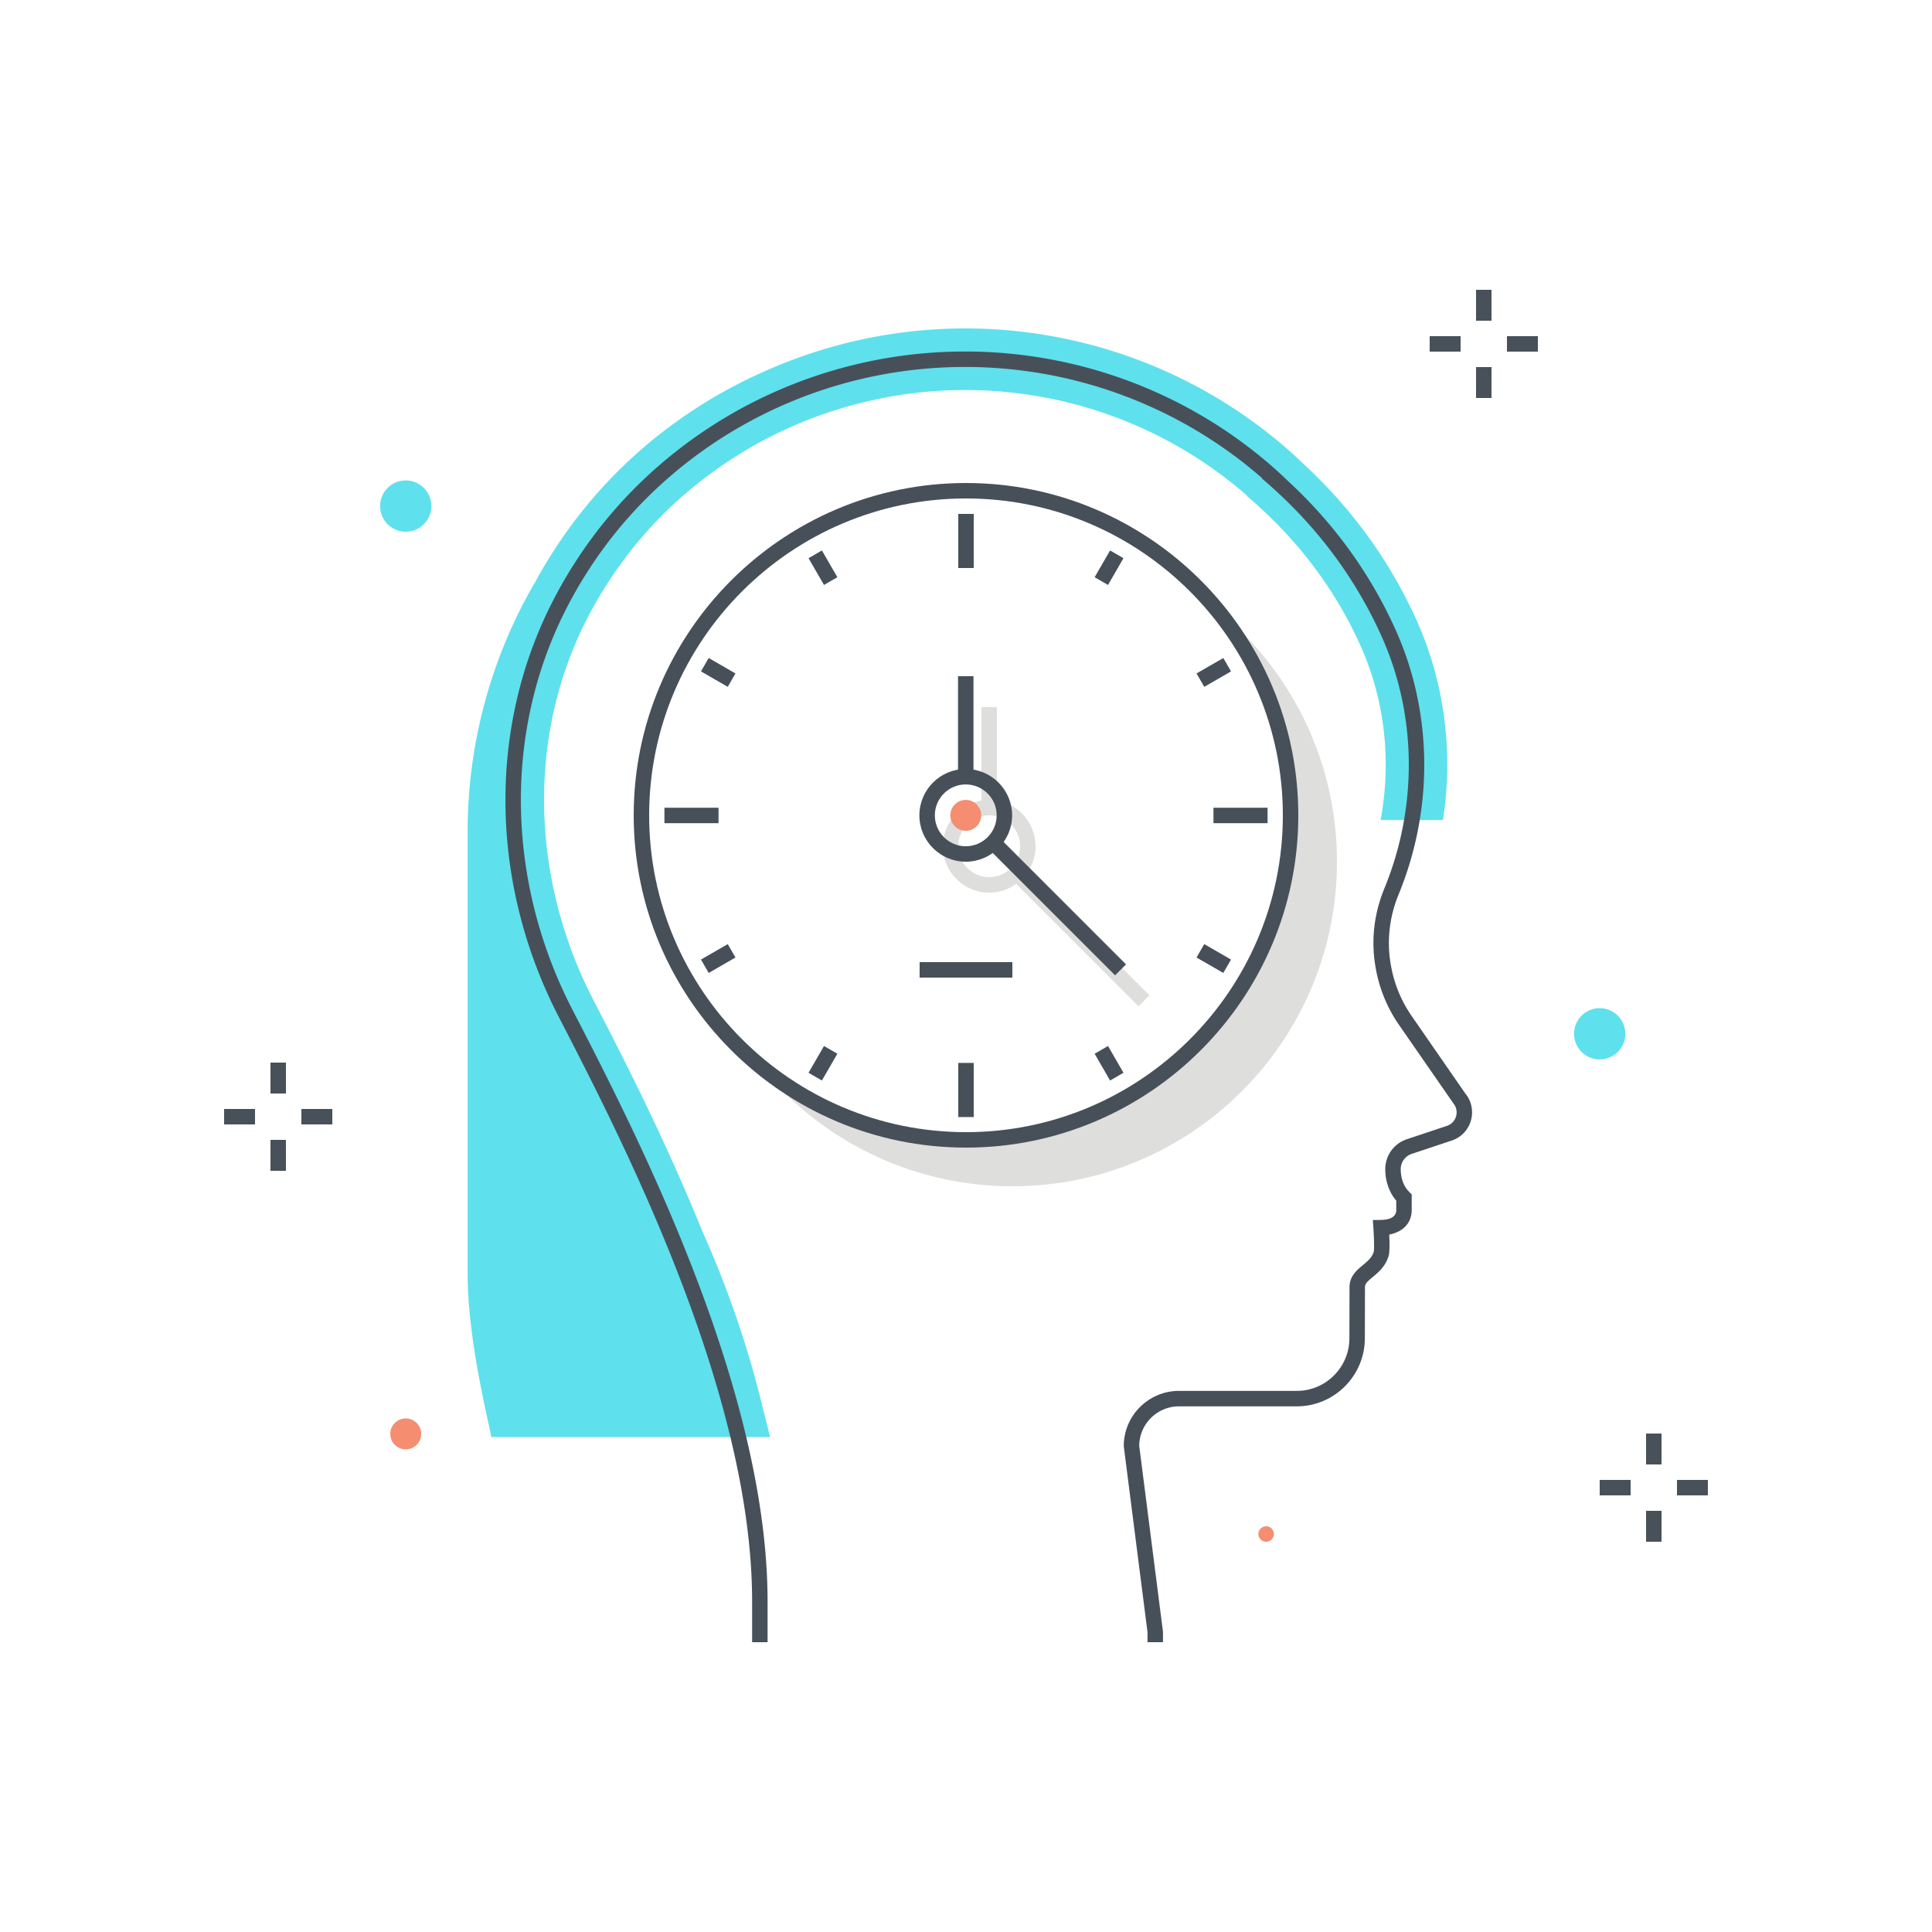 <?xml version="1.0" encoding="utf-8"?><svg xmlns="http://www.w3.org/2000/svg" width="250" height="250" viewBox="0 0 250 250"><g fill="none" fill-rule="evenodd"><path fill="#5FE0ED" d="M183.284 80.209c-3.43-7.592-8.318-14.355-14.531-20.102a60.618 60.618 0 0 0-2.312-2.123C154.929 47.999 140.17 42.5 124.881 42.5c-5.875 0-11.671.82-17.236 2.387l-.078.023a63.203 63.203 0 0 0-3.22 1.01c-.348.118-.694.238-1.039.361a63.98 63.98 0 0 0-2.208.848c-1.028.41-2.041.853-3.046 1.317-.212.099-.427.191-.638.292-5.143 2.444-9.979 5.56-14.341 9.343-5.564 4.826-10.162 10.558-13.713 17.037a64.058 64.058 0 0 0-8.847 32.559v57.234c0 8.843 2.991 20.14 3.051 21.043H99.65l-1.163-4.657a131.358 131.358 0 0 0-7.583-21.922c-4.848-11.96-10.243-22.466-13.953-29.651l-.231-.449a57.202 57.202 0 0 1-4.199-10.67c-3.68-12.99-2.579-26.753 3.398-38.452a54.21 54.21 0 0 1 4.258-6.975 53.307 53.307 0 0 1 8.366-9.175 55.564 55.564 0 0 1 2.849-2.293c.185-.14.369-.281.555-.419a55.813 55.813 0 0 1 2.913-2.01c.163-.105.33-.205.495-.308.961-.603 1.929-1.198 2.933-1.726.096-.05.189-.107.284-.158a56.226 56.226 0 0 1 3.837-1.867 56.373 56.373 0 0 1 3.328-1.352c.111-.04.223-.075.333-.115a55.995 55.995 0 0 1 3.303-1.07c.141-.041.28-.086.421-.125a55.8 55.8 0 0 1 3.505-.862c.198-.042.397-.081.596-.121a55.183 55.183 0 0 1 3.651-.621 55.758 55.758 0 0 1 7.335-.487c13.371 0 26.276 4.806 36.338 13.535l.162.141-.031.037.064.053.04.034a.12.12 0 0 0 .018.015l.011.009.031.027.05.043.029.025c.59.505 1.158 1.023 1.722 1.545 5.44 5.024 9.715 10.931 12.706 17.555 3.176 7.037 4.055 14.969 2.629 22.625h8.072c1.352-8.79.209-17.826-3.438-25.904"/><path fill="#475059" d="M99.323 212.5h-2v-5.312c-.01-27.18-16.91-59.901-25.032-75.626-8.888-17.209-9.19-37.275-.812-53.676 3.459-6.77 8.101-12.707 13.797-17.648 10.97-9.514 25.036-14.754 39.605-14.754 14.569 0 28.635 5.24 39.604 14.754a57.892 57.892 0 0 1 2.22 2.04c5.93 5.479 10.592 11.925 13.858 19.16 4.828 10.694 4.981 23.195.419 34.298a16.55 16.55 0 0 0-1.261 6.306c0 1.067.115 2.175.342 3.292a16.48 16.48 0 0 0 2.603 6.134l6.982 10.084c.521.618.837 1.491.837 2.388a3.836 3.836 0 0 1-2.627 3.645l-5.183 1.728a2.074 2.074 0 0 0-1.421 1.97c0 .846.195 2.05 1.128 2.982l.293.293v2.011c0 1.662-1.111 2.842-2.907 3.184.048 1.043.064 2.259-.081 2.759-.393 1.354-1.314 2.118-2.054 2.733-.713.591-1.003.875-1.005 1.299l-.017 6.646c-.013 4.846-3.96 8.789-8.798 8.789h-15.247a5.16 5.16 0 0 0-5.153 5.093l3.078 24.099v1.328h-2v-1.264l-3.078-24.102c0-3.945 3.209-7.154 7.153-7.154h15.247c3.738 0 6.789-3.048 6.798-6.795l.017-6.648c.005-1.401.96-2.193 1.727-2.83.612-.508 1.189-.987 1.412-1.752.069-.315.031-1.826-.05-3.032l-.071-1.052 1.055-.015c.901-.012 1.974-.246 1.974-1.286v-1.207c-.919-1.077-1.421-2.508-1.421-4.079a4.07 4.07 0 0 1 2.789-3.867l5.183-1.728a1.84 1.84 0 0 0 .832-2.927l-7.037-10.154a18.437 18.437 0 0 1-2.917-6.874 18.574 18.574 0 0 1-.383-3.691c0-2.408.474-4.785 1.412-7.066 4.352-10.596 4.21-22.52-.393-32.715-3.156-6.992-7.664-13.222-13.399-18.52a62.667 62.667 0 0 0-1.851-1.657l-.013-.011-.076-.065-.031-.026a7.48 7.48 0 0 1-.099-.085l.031-.037-.127-.111c-10.606-9.199-24.206-14.265-38.294-14.265-14.088 0-27.689 5.066-38.294 14.265-5.502 4.771-9.985 10.507-13.326 17.047-8.087 15.828-7.785 35.21.807 51.848 8.195 15.865 25.245 48.878 25.255 76.543v5.313"/><path fill="#DEDEDD" d="M157.544 78.956A41.817 41.817 0 0 1 167 105.5c0 23.196-18.804 42-42 42a41.817 41.817 0 0 1-26.544-9.456c7.702 9.432 19.418 15.456 32.544 15.456 23.196 0 42-18.804 42-42 0-13.126-6.024-24.842-15.456-32.544"/><path fill="#DEDEDD" d="M128 105.505c-2.206 0-4 1.795-4 4 0 2.206 1.794 4 4 4s4-1.794 4-4c0-2.205-1.794-4-4-4zm0 10c-3.309 0-6-2.691-6-6 0-3.308 2.691-6 6-6s6 2.692 6 6c0 3.309-2.691 6-6 6z"/><path fill="#DEDEDD" d="M127 104.505h2V91.5h-2zM147.325 130.207l-17-17 1.414-1.414 17 17-1.414 1.414"/><path fill="#475059" d="M125 64.5c-22.607 0-41 18.393-41 41s18.393 41 41 41 41-18.393 41-41-18.393-41-41-41zm0 84c-23.71 0-43-19.29-43-43s19.29-43 43-43 43 19.29 43 43-19.29 43-43 43z"/><path fill="#475059" d="M124 73.503h2v-7.002h-2zM124 144.545h2v-7.002h-2zM157.021 106.523h7.001v-2h-7.001zM85.977 106.523h7.002v-2h-7.002zM106.623 75.693l-2-3.464 1.732-1 2 3.464-1.732 1M143.645 139.817l-2-3.464 1.732-1 2 3.464-1.732 1M155.83 88.878l-1-1.733 3.464-1.999 1 1.732-3.464 2M91.706 125.9l-1-1.733 3.464-2 1 1.733-3.464 2M94.17 88.878l-3.464-2 1-1.732 3.464 1.999-1 1.733M158.294 125.9l-3.464-2 1-1.733 3.464 2-1 1.733M143.377 75.693l-1.732-1 2-3.464 1.732 1-2 3.464M106.355 139.817l-1.732-1 2-3.464 1.732 1-2 3.464"/><path fill="#F58E70" d="M124.968 103.505c-1.103 0-2 .898-2 2 0 1.103.897 2 2 2 1.102 0 2-.897 2-2 0-1.102-.898-2-2-2"/><path fill="#475059" d="M124.968 101.505c-2.206 0-4 1.795-4 4 0 2.206 1.794 4 4 4s4-1.794 4-4c0-2.205-1.794-4-4-4zm0 10c-3.309 0-6-2.691-6-6 0-3.308 2.691-6 6-6 3.308 0 6 2.692 6 6 0 3.309-2.692 6-6 6z"/><path fill="#475059" d="M123.968 100.505h2V87.5h-2zM144.293 126.207l-17-17 1.414-1.414 17 17-1.414 1.414M119 126.5h12v-2h-12z"/><path fill="#48515A" d="M213 189.5h2v-4h-2zM213 199.5h2v-4h-2zM217 193.5h4v-2h-4zM207 193.5h4v-2h-4zM35 141.5h2v-4h-2zM35 151.5h2v-4h-2zM39 145.5h4v-2h-4zM29 145.5h4v-2h-4zM191 41.5h2v-4h-2zM191 51.5h2v-4h-2zM195 45.5h4v-2h-4zM185 45.5h4v-2h-4z"/><path fill="#5FE0ED" d="M210.317 133.773a3.317 3.317 0 1 1-6.634 0 3.317 3.317 0 0 1 6.634 0m-154.5-68.286a3.317 3.317 0 1 1-6.634 0 3.317 3.317 0 0 1 6.634 0"/><path fill="#F58E70" d="M164.835 198.5a1 1 0 1 1-2 0 1 1 0 0 1 2 0M54.5 185.5a2 2 0 1 1-3.999.001 2 2 0 0 1 3.999-.001"/></g></svg>